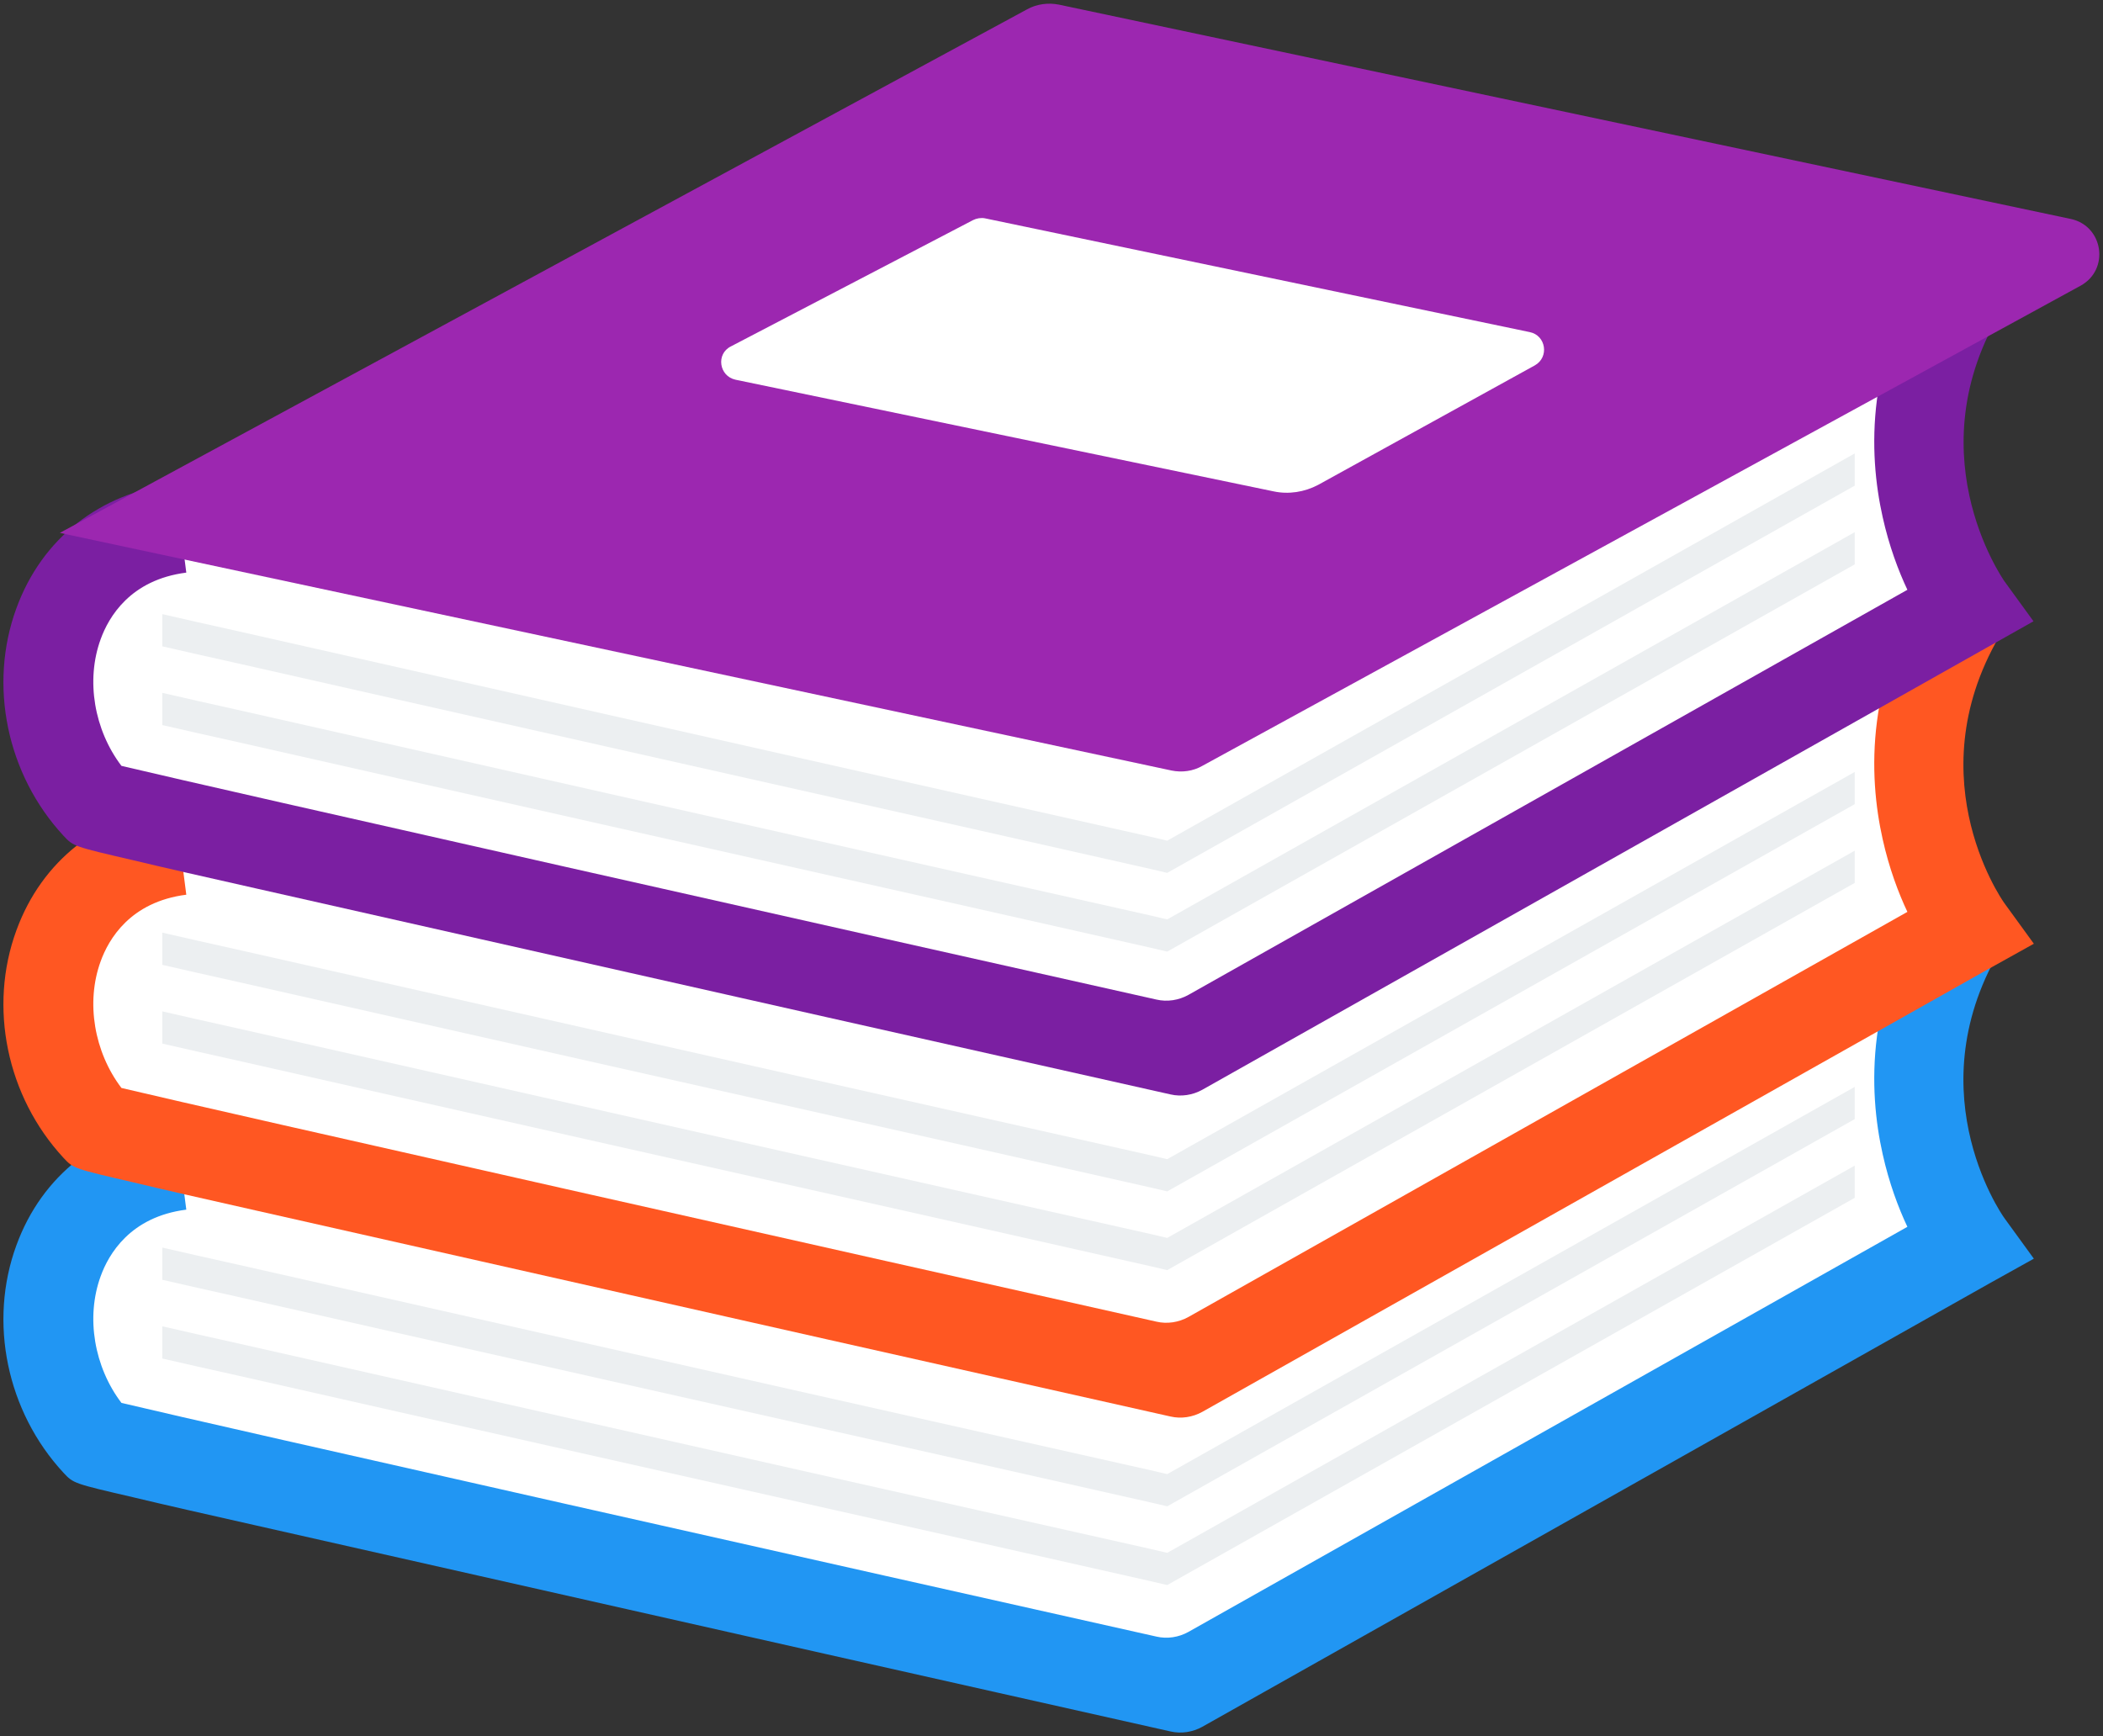 <svg version="1.2" xmlns="http://www.w3.org/2000/svg" xmlns:xlink="http://www.w3.org/1999/xlink" overflow="visible" preserveAspectRatio="none" viewBox="0 0 587 485.1" xml:space="preserve" y="0px" x="0px" id="Layer_1_1570524341963" width="43.938" height="36.277"><rect x="0" y="0" width="587" height="485.1" fill="#333333" stroke="none"/><g transform="translate(1, 1)"><style type="text/css">
	.st0_1570524341963{fill:#FFFFFF;}
	.st1_1570524341963{fill:#2196F3;}
	.st2_1570524341963{fill:#FF5722;}
	.st3_1570524341963{fill:#7B1FA2;}
	.st4_1570524341963{fill:#ECEFF1;}
	.st5_1570524341963{fill:#9C27B0;}
</style><path d="M64.7,147.3l-36,9l-13,21l2,25l9,17l6.7,9.7l-3.7,17.3l-11,22l-3,17l5,13l7,16l2,6l-6,20l-9,15c0,0,1,15,2,19  s3,14,5,17s5,14,5,14l305,65l207-118l-3-30c0,0-4-12-4-15s0-12,1-15s0.3-9.7,1.7-11.3c1.3-1.7,10.3-19.7,10.3-19.7l-1-12l-9-26  c0,0-3-5-3-9s1-14,1-14l2-13l4-12l2-10c0,0-1-11-2-17s-3-7-4-15s-4-18-4-22s-3-16-3-16L64.7,147.3z" class="st0_1570524341963" vector-effect="non-scaling-stroke"/><g>
	<path d="M334.6,481.5c-2.7,1.5-5.9,2-8.9,1.3l0,0c-0.8-0.2-76.3-17.1-151-34c-43.9-9.9-78.8-17.8-104-23.5   c-14.2-3.2-26.1-5.9-34.4-7.9c-16.8-3.9-16.8-3.9-19.6-6.9c-15.8-17.1-21-42.1-13.1-63.6c7.1-19.4,23.2-32.1,44.2-34.8L51,337   c-15.7,2-21.7,12.5-23.9,18.6c-4.2,11.5-1.8,25.4,5.8,35.4c27.6,6.6,207.2,47,288.9,65.3c3,0.7,6.2,0.2,8.9-1.3l200.7-113.2   c-2.5-5.3-5.1-12.2-6.9-20.3c-4-17.9-4.9-45.2,14-74.2l20.9,13.7c-26.7,40.9-2,76.9-0.9,78.4l8.2,11.3l-12.2,6.8L334.6,481.5z" class="st1_1570524341963" vector-effect="non-scaling-stroke"/>
</g><g>
	<path d="M334.6,393.5c-2.7,1.5-5.9,2-8.9,1.3l0,0c-0.8-0.2-76.3-17.1-151-34c-43.9-9.9-78.8-17.8-104-23.5   c-14.2-3.2-26.1-5.9-34.4-7.9c-16.8-3.9-16.8-3.9-19.6-6.9c-15.8-17.1-21-42.1-13.1-63.6c7.1-19.4,23.2-32.1,44.2-34.8L51,249   c-15.7,2-21.7,12.5-23.9,18.6c-4.2,11.5-1.8,25.4,5.8,35.4c27.6,6.6,207.2,47,288.9,65.3c3,0.7,6.2,0.2,8.9-1.3l200.7-113.2   c-2.5-5.3-5.1-12.2-6.9-20.3c-4-17.9-4.9-45.2,14-74.2l20.9,13.7c-26.7,40.9-2,76.9-0.9,78.4l8.2,11.3l-12.2,6.8L334.6,393.5z" class="st2_1570524341963" vector-effect="non-scaling-stroke"/>
</g><g>
	<path d="M334.6,303.5c-2.7,1.5-5.9,2-8.9,1.3l0,0c-0.8-0.2-76.3-17.1-151-34c-43.9-9.9-78.8-17.8-104-23.5   c-14.2-3.2-26.1-5.9-34.4-7.9c-16.8-3.9-16.8-3.9-19.6-6.9c-15.8-17.1-21-42.1-13.1-63.6c7.1-19.4,23.2-32.1,44.2-34.8L51,159   c-15.7,2-21.7,12.5-23.9,18.6c-4.2,11.5-1.8,25.4,5.8,35.4c27.6,6.6,207.2,47,288.9,65.3c3,0.7,6.2,0.2,8.9-1.3l200.7-113.2   c-2.5-5.3-5.1-12.2-6.9-20.3c-4-17.9-4.9-45.2,14-74.2L559.4,83c-27,41.3-1.2,77.9-1,78.3l8.2,11.3L334.6,303.5z" class="st3_1570524341963" vector-effect="non-scaling-stroke"/>
</g><g>
	<path d="M516.7,147.7L324.8,255.9l-4.7-1.1c-0.8-0.2-76.3-17.1-151-34c-43.9-9.9-78.8-17.8-104-23.5   c-7.7-1.7-14.7-3.3-20.8-4.7v9c6.1,1.4,13.1,3,20.8,4.7c25.1,5.7,60.1,13.6,104,23.5c74.7,16.8,150.3,33.8,151,34l4.7,1.1   l191.9-108.2V147.7z" class="st4_1570524341963" vector-effect="non-scaling-stroke"/>
</g><g>
	<path d="M516.7,125.7L324.8,233.9l-4.7-1.1c-0.8-0.2-76.3-17.1-151-34c-43.9-9.9-78.8-17.8-104-23.5   c-7.7-1.7-14.7-3.3-20.8-4.7v9c6.1,1.4,13.1,3,20.8,4.7c25.1,5.7,60.1,13.6,104,23.5c74.7,16.8,150.3,33.8,151,34l4.7,1.1   l191.9-108.2V125.7z" class="st4_1570524341963" vector-effect="non-scaling-stroke"/>
</g><g>
	<path d="M516.7,236.7L324.8,344.9l-4.7-1.1c-0.8-0.2-76.3-17.1-151-34c-43.9-9.9-78.8-17.8-104-23.5   c-7.7-1.7-14.7-3.3-20.8-4.7v9c6.1,1.4,13.1,3,20.8,4.7c25.1,5.7,60.1,13.6,104,23.5c74.7,16.8,150.3,33.8,151,34l4.7,1.1   l191.9-108.2V236.7z" class="st4_1570524341963" vector-effect="non-scaling-stroke"/>
</g><g>
	<path d="M516.7,214.7L324.8,322.9l-4.7-1.1c-0.8-0.2-76.3-17.1-151-34c-43.9-9.9-78.8-17.8-104-23.5   c-7.7-1.7-14.7-3.3-20.8-4.7v9c6.1,1.4,13.1,3,20.8,4.7c25.1,5.7,60.1,13.6,104,23.5c74.7,16.8,150.3,33.8,151,34l4.7,1.1   l191.9-108.2V214.7z" class="st4_1570524341963" vector-effect="non-scaling-stroke"/>
</g><g>
	<path d="M516.7,324.7L324.8,432.9l-4.7-1.1c-0.8-0.2-76.3-17.1-151-34c-43.9-9.9-78.8-17.8-104-23.5   c-7.7-1.7-14.7-3.3-20.8-4.7v9c6.1,1.4,13.1,3,20.8,4.7c25.1,5.7,60.1,13.6,104,23.5c74.7,16.8,150.3,33.8,151,34l4.7,1.1   l191.9-108.2V324.7z" class="st4_1570524341963" vector-effect="non-scaling-stroke"/>
</g><g>
	<path d="M516.7,302.7L324.8,410.9l-4.7-1.1c-0.8-0.2-76.3-17.1-151-34c-43.9-9.9-78.8-17.8-104-23.5   c-7.7-1.7-14.7-3.3-20.8-4.7v9c6.1,1.4,13.1,3,20.8,4.7c25.1,5.7,60.1,13.6,104,23.5c74.7,16.8,150.3,33.8,151,34l4.7,1.1   l191.9-108.2V302.7z" class="st4_1570524341963" vector-effect="non-scaling-stroke"/>
</g><g>
	<path d="M15.7,147.9L326,214.3c2.9,0.6,6,0.2,8.6-1.3L579.8,78.8c8.1-4.5,6.3-16.6-2.7-18.6L294.6,0.3   c-3-0.6-6.2-0.2-8.9,1.3L15.7,147.9z" class="st5_1570524341963" vector-effect="non-scaling-stroke"/>
</g><g>
	<path d="M354.5,136.3l-150.2-31.2c-4.6-1-5.5-7.2-1.3-9.3l67.6-35.3c1-0.5,2.2-0.7,3.3-0.5L426,91.8   c4.5,0.9,5.5,7,1.4,9.3l-60.5,33.4C363.1,136.5,358.7,137.2,354.5,136.3z" class="st0_1570524341963" vector-effect="non-scaling-stroke"/>
</g></g></svg>